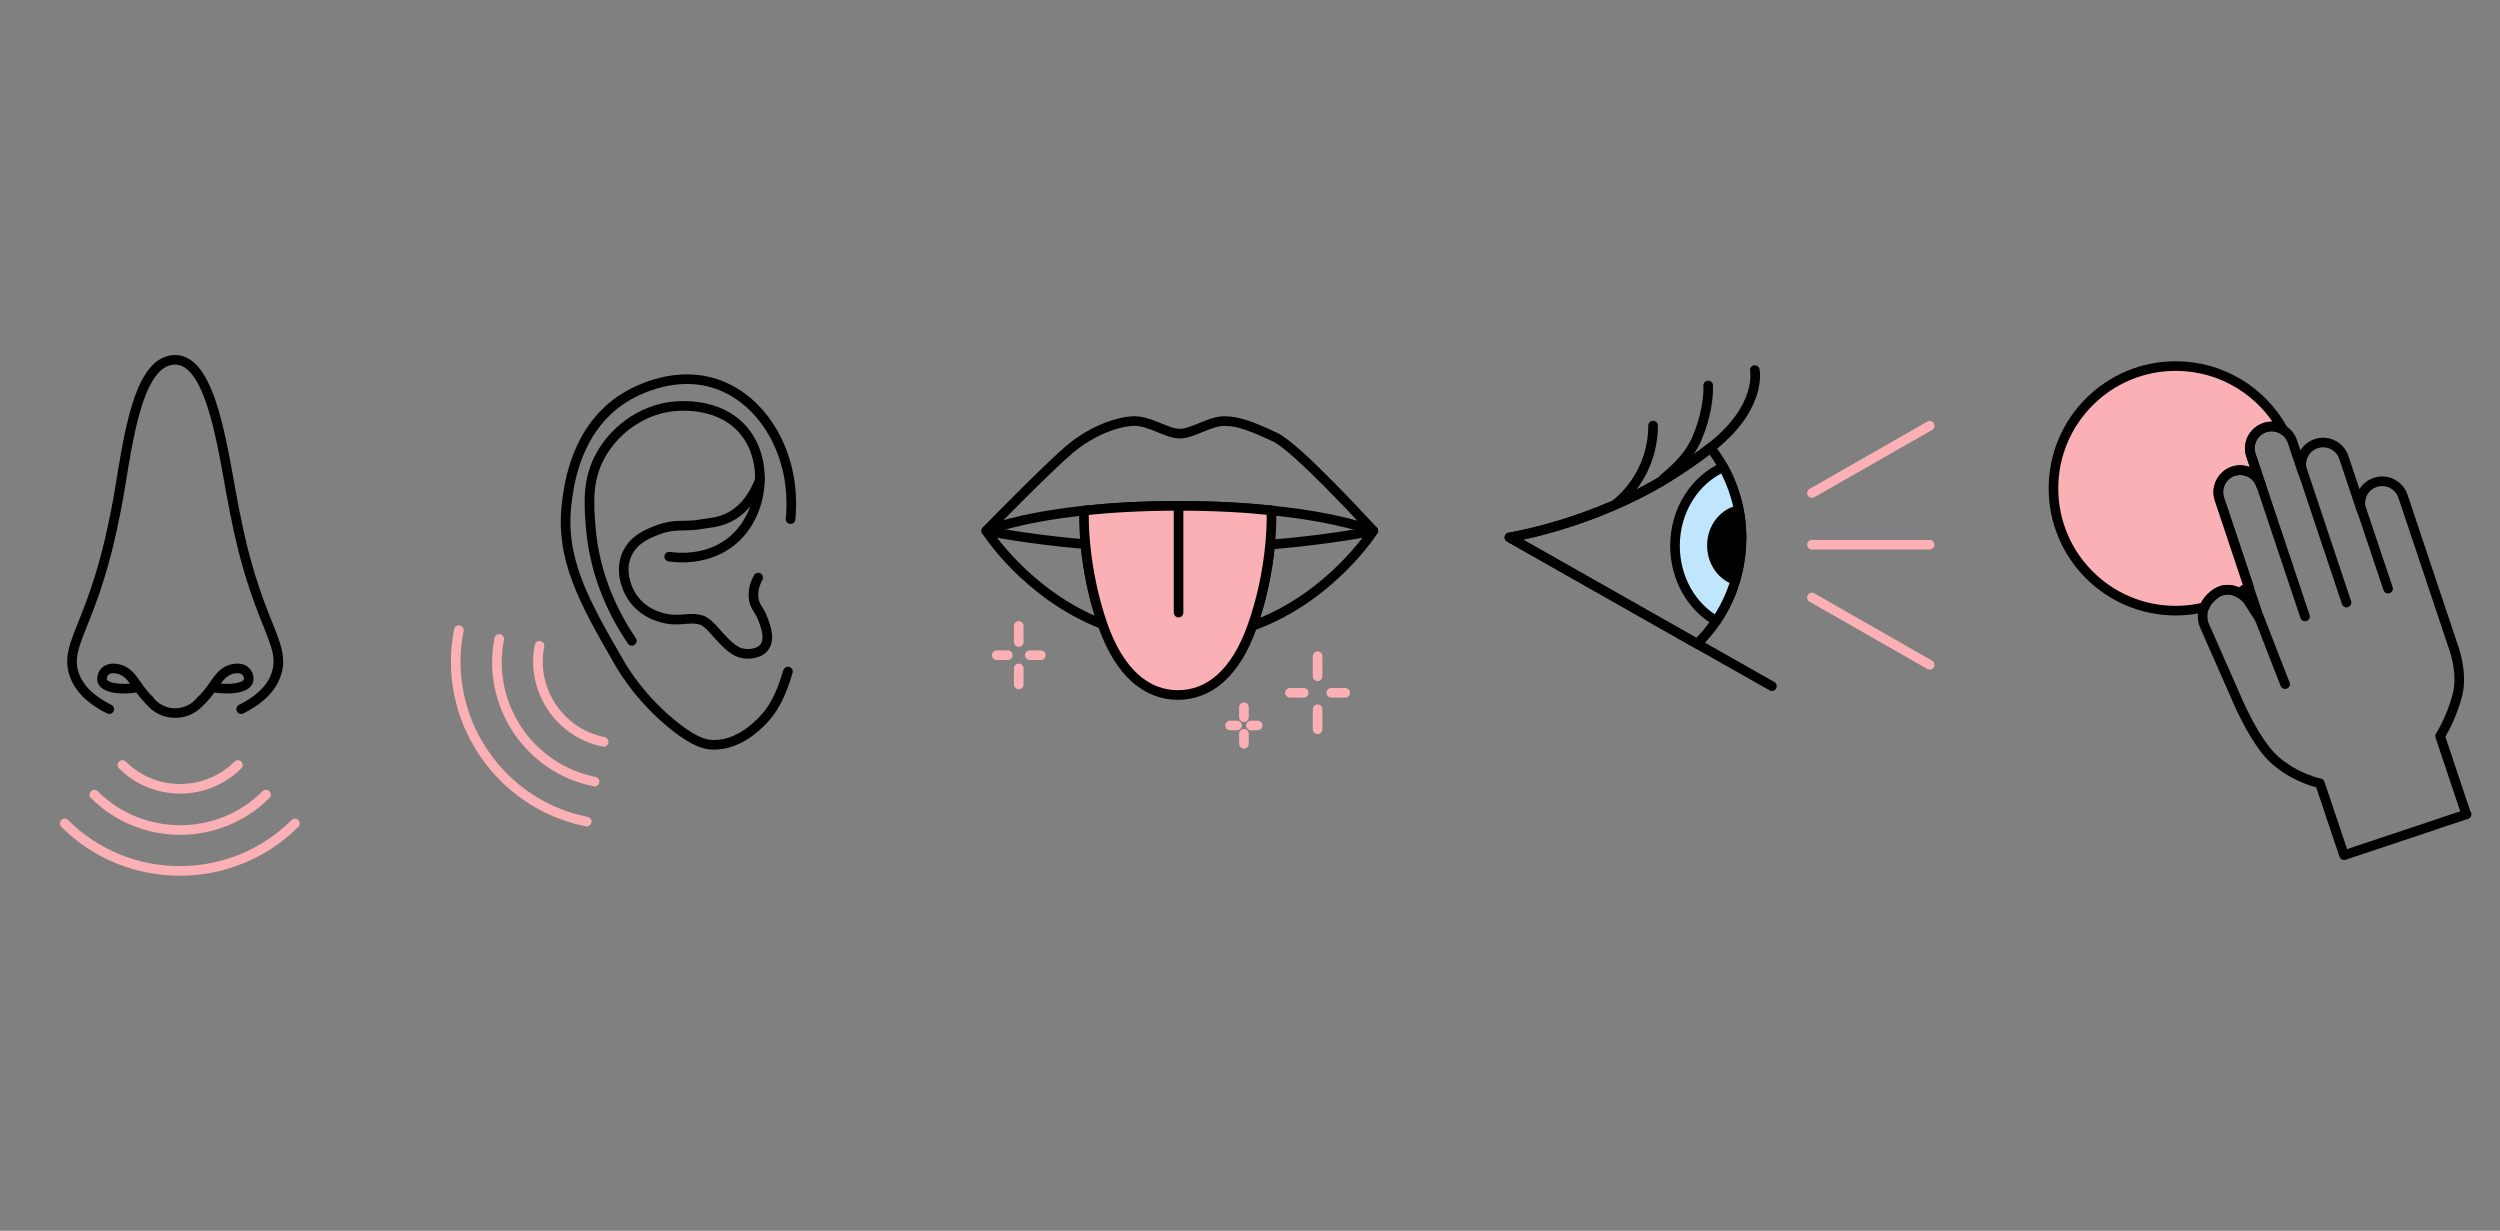 <?xml version="1.0" encoding="UTF-8"?>
<svg id="Calque_1" data-name="Calque 1" xmlns="http://www.w3.org/2000/svg" viewBox="0 0 260 128">
  <rect x="0" y="0" width="260" height="128" fill="#808080" stroke="none"/>
  <defs>
    <style>
      .cls-1 {
        fill: #bfe6fc;
      }

      .cls-1, .cls-2, .cls-3, .cls-4, .cls-5, .cls-6 {
        stroke-linecap: round;
        stroke-linejoin: round;
      }

      .cls-1, .cls-2, .cls-4, .cls-6 {
        stroke: #000;
      }

      .cls-2, .cls-3, .cls-5 {
        fill: none;
      }

      .cls-3 {
        stroke: #fab0b4;
      }

      .cls-4 {
        fill: #fab0b4;
      }

      .cls-5 {
        stroke: #fff;
        stroke-width: 8px;
      }
    </style>
  </defs>
  <g>
    <g>
      <g>
        <path class="cls-2" d="m25.08,73.75c1.32-.65,3.04-1.78,3.66-3.66.68-2.05-.38-3.69-1.73-7.33-1.5-4.05-2.16-7.34-2.65-9.77-1.09-5.43-2.2-15.57-6.14-15.57-4.29,0-5.06,10.14-6.14,15.57-.49,2.43-1.15,5.72-2.65,9.77-1.35,3.64-2.41,5.28-1.73,7.33.62,1.88,2.34,3.01,3.66,3.66"/>
        <path class="cls-2" d="m20.94,72.81c-.62.82-1.61,1.35-2.72,1.35s-2.08-.52-2.7-1.34"/>
        <path class="cls-2" d="m14.41,71.49c-2.05.34-3.6.01-3.78-.71-.12-.49.23-1.4,1.4-1.25,1.7.22,1.89,1.7,3.49,3.3"/>
        <path class="cls-2" d="m22.07,71.49c2.05.34,3.6.01,3.78-.71.12-.49-.23-1.4-1.4-1.25-1.7.22-1.89,1.7-3.49,3.3"/>
      </g>
      <path class="cls-3" d="m24.74,79.56c-3.3,3.3-8.71,3.3-12.01,0"/>
      <path class="cls-3" d="m27.66,82.64c-4.91,4.91-12.94,4.91-17.85,0"/>
      <path class="cls-3" d="m30.67,85.64c-6.58,6.58-17.36,6.58-23.94,0"/>
    </g>
    <g>
      <g>
        <path class="cls-2" d="m82.22,53.99c.64-6.62-2.79-12.41-7.75-14.07-4.78-1.6-9.21,1.23-9.74,1.58-4.77,3.15-5.51,8.7-5.76,10.57-.81,6,1.77,10.49,5.49,16.95.33.57,2.26,3.85,5.9,6.66,1.93,1.49,2.98,1.79,3.91,1.78,2.28,0,4.14-1.55,5.19-2.69,1.45-1.56,2.05-3.53,2.49-4.93"/>
        <path class="cls-2" d="m65.71,66.65c-1.79-2.64-3.85-6.66-4.27-11.77-.21-2.58-.38-5.06,1.07-7.61,1.55-2.74,4.64-4.96,8.22-5.05.8-.02,4.48-.12,6.72,2.69,2.48,3.12,1.99,8.36-1.07,11.13-2.68,2.42-6.2,1.94-6.78,1.85"/>
        <path class="cls-2" d="m79.04,49.89c-1.79,4.54-4.84,4.39-6.01,4.61-1.9.35-2.75-.09-4.54.58-.94.35-2.53.93-3.26,2.49-.79,1.69-.17,3.67.77,4.86,1.19,1.51,2.94,1.85,3.33,1.92,1.5.29,2.43-.24,3.63.15.77.25,1.36,1.2,2.44,2.28,1.03,1.03,1.6,1.18,2.24,1.22.13,0,1.29.06,1.85-.7.63-.84.15-2.14-.13-2.88-.4-1.08-.81-1.23-.96-2.05-.17-.92.16-1.76.45-2.3"/>
      </g>
      <g>
        <path class="cls-3" d="m62.78,77.15c-4.58-.91-7.58-5.4-6.67-9.99"/>
        <path class="cls-3" d="m61.84,81.29c-6.81-1.35-11.27-8.03-9.92-14.84"/>
        <path class="cls-3" d="m61.02,85.45c-9.13-1.82-15.12-10.77-13.3-19.91"/>
      </g>
    </g>
    <g>
      <path class="cls-2" d="m142.82,55.2c-.14-.05-3.51-1.39-10.59-2.12-2.68-.28-5.89-.47-9.66-.47s-7.14.2-9.83.49c-6.86.73-10.04,2.05-10.17,2.1.21-.21,6.37-6.53,8.68-8.48,2.36-1.99,5.13-2.93,6.76-2.93s3.35,1.31,4.68,1.31,3.12-1.31,4.63-1.31,2.93.58,5.28,1.67c2.32,1.08,9.97,9.48,10.21,9.74Z"/>
      <path class="cls-2" d="m112.88,56.6c.27,2.85.89,5.73,1.78,8.32-7.89-3.06-12.09-9.72-12.09-9.72,0,0,4.05.86,10.31,1.4Z"/>
      <path class="cls-2" d="m142.83,55.2s-4.38,6.93-12.58,9.9c.92-2.61,1.57-5.56,1.84-8.46,6.5-.54,10.74-1.43,10.74-1.43Z"/>
      <path class="cls-4" d="m132.24,53.55c0,1.01-.05,2.05-.15,3.08-.27,2.91-.92,5.85-1.84,8.46-1.78,5.06-4.59,7.19-7.76,7.19s-6.05-2.21-7.83-7.36h0c-.89-2.59-1.51-5.47-1.78-8.32-.1-1.03-.15-2.05-.15-3.05,0-.16,0-.31,0-.45,2.7-.29,5.96-.49,9.83-.49s6.98.19,9.66.47c0,.16,0,.31,0,.47Z"/>
      <line class="cls-2" x1="122.57" y1="52.61" x2="122.57" y2="63.71"/>
      <g>
        <line class="cls-3" x1="137.03" y1="68.24" x2="137.03" y2="70.33"/>
        <line class="cls-3" x1="137.03" y1="73.76" x2="137.03" y2="75.85"/>
        <line class="cls-3" x1="134.16" y1="72.05" x2="135.59" y2="72.05"/>
        <line class="cls-3" x1="138.46" y1="72.05" x2="139.9" y2="72.05"/>
      </g>
      <g>
        <line class="cls-3" x1="129.37" y1="73.55" x2="129.37" y2="74.59"/>
        <line class="cls-3" x1="129.37" y1="76.31" x2="129.37" y2="77.35"/>
        <line class="cls-3" x1="127.93" y1="75.45" x2="128.65" y2="75.45"/>
        <line class="cls-3" x1="130.09" y1="75.45" x2="130.8" y2="75.45"/>
      </g>
      <g>
        <line class="cls-3" x1="105.95" y1="65.1" x2="105.95" y2="66.77"/>
        <line class="cls-3" x1="105.95" y1="69.51" x2="105.95" y2="71.18"/>
        <line class="cls-3" x1="103.66" y1="68.14" x2="104.81" y2="68.14"/>
        <line class="cls-3" x1="107.1" y1="68.14" x2="108.25" y2="68.14"/>
      </g>
    </g>
    <g>
      <path class="cls-2" d="m181.11,55.99c0,2-.39,3.91-1.08,5.67-.41,1.03-.93,2-1.54,2.91-.58.87-1.25,1.66-1.98,2.39l-19.53-11.07s8.51-1.33,16.49-6.25c1.63-1.01,3.11-2.05,4.42-3.07.49.63.94,1.31,1.33,2.01.53.96.96,1.99,1.28,3.07.41,1.38.62,2.83.62,4.34Z"/>
      <path class="cls-1" d="m181.11,55.99c0,2-.39,3.91-1.08,5.67-.41,1.03-.93,2-1.54,2.91-2.56-1.47-4.29-4.42-4.29-7.81,0-3.7,2.08-6.87,5.02-8.18.53.96.96,1.99,1.28,3.07.41,1.38.62,2.83.62,4.34Z"/>
      <path class="cls-2" d="m184.28,71.36l-7.77-4.4-19.53-11.07s8.51-1.33,16.49-6.25c1.63-1.01,3.11-2.05,4.42-3.07,5.43-4.22,4.61-8.08,4.61-8.08"/>
      <path class="cls-6" d="m180.71,56.2c0,1.38-.27,2.7-.75,3.91-1.14-.61-1.92-1.89-1.92-3.38,0-1.62.93-2.99,2.24-3.52.28.95.43,1.95.43,2.99Z"/>
      <line class="cls-3" x1="188.44" y1="51.28" x2="200.69" y2="44.28"/>
      <line class="cls-3" x1="200.69" y1="69.14" x2="188.44" y2="62.14"/>
      <line class="cls-3" x1="188.44" y1="56.65" x2="200.69" y2="56.65"/>
      <path class="cls-2" d="m173.04,49.77c.8-.72,2.5-2.01,3.42-4.13,1.01-2.31,1.24-4.46,1.19-5.55"/>
      <path class="cls-2" d="m168.1,52.38c.71-.58,1.88-1.71,2.75-3.48.95-1.94,1.07-3.7,1.07-4.64"/>
    </g>
    <g>
      <path class="cls-4" d="m237.41,44.66c-.55-.32-1.22-.41-1.86-.2-.59.2-1.05.63-1.32,1.14-.26.52-.32,1.14-.12,1.74l1.04,3.1c-.4-1.19-1.69-1.83-2.88-1.44-.59.2-1.05.62-1.31,1.14-.26.52-.32,1.14-.13,1.74l3.04,9.1c-.32.24-.65.46-.99.68-.66-.37-1.62-.6-2.65.22-.51.42-.81.85-.97,1.27-.95.23-1.95.36-2.98.36-7.03,0-12.72-5.7-12.72-12.72s5.69-12.72,12.72-12.72c4.79,0,8.97,2.66,11.14,6.58Z"/>
      <g>
        <path class="cls-2" d="m256.53,84.68l-12.75,4.26-2.51-7.48s-2.4-.45-4.63-2.37c-2.23-1.92-4.24-6.92-4.24-6.92l-3.11-7.05s-.46-.91-.05-1.96c.16-.42.46-.85.97-1.27,1.03-.82,2-.59,2.65-.22.51.28.83.65.83.65l1.24,1.9-1.08-3.22-3.04-9.1c-.2-.59-.13-1.22.13-1.74.26-.52.72-.95,1.31-1.14,1.19-.4,2.49.25,2.88,1.44l-1.04-3.1c-.2-.59-.14-1.21.12-1.74.26-.52.72-.94,1.32-1.14.64-.22,1.31-.12,1.86.2.46.26.84.7,1.02,1.24l1.04,3.1c-.2-.59-.14-1.21.12-1.74.26-.52.72-.94,1.31-1.14,1.19-.4,2.49.25,2.88,1.44l1.83,5.47c-.2-.59-.14-1.21.12-1.74.26-.52.72-.94,1.32-1.14,1.18-.4,2.48.25,2.88,1.44l5.16,15.42s1.16,2.86.48,5.34c-.67,2.48-1.78,4.18-1.78,4.18l2.73,8.16Z"/>
        <polyline class="cls-2" points="234.95 64.21 236.78 68.93 237.65 71.15"/>
        <line class="cls-2" x1="245.61" y1="53.02" x2="248.36" y2="61.22"/>
        <line class="cls-2" x1="239.47" y1="49" x2="244.04" y2="62.67"/>
        <line class="cls-2" x1="239.72" y1="64.11" x2="235.15" y2="50.45"/>
      </g>
    </g>
  </g>
  <rect class="cls-5" x="-2823.15" y="-749.68" width="6467.34" height="6437.3"/>
</svg>
